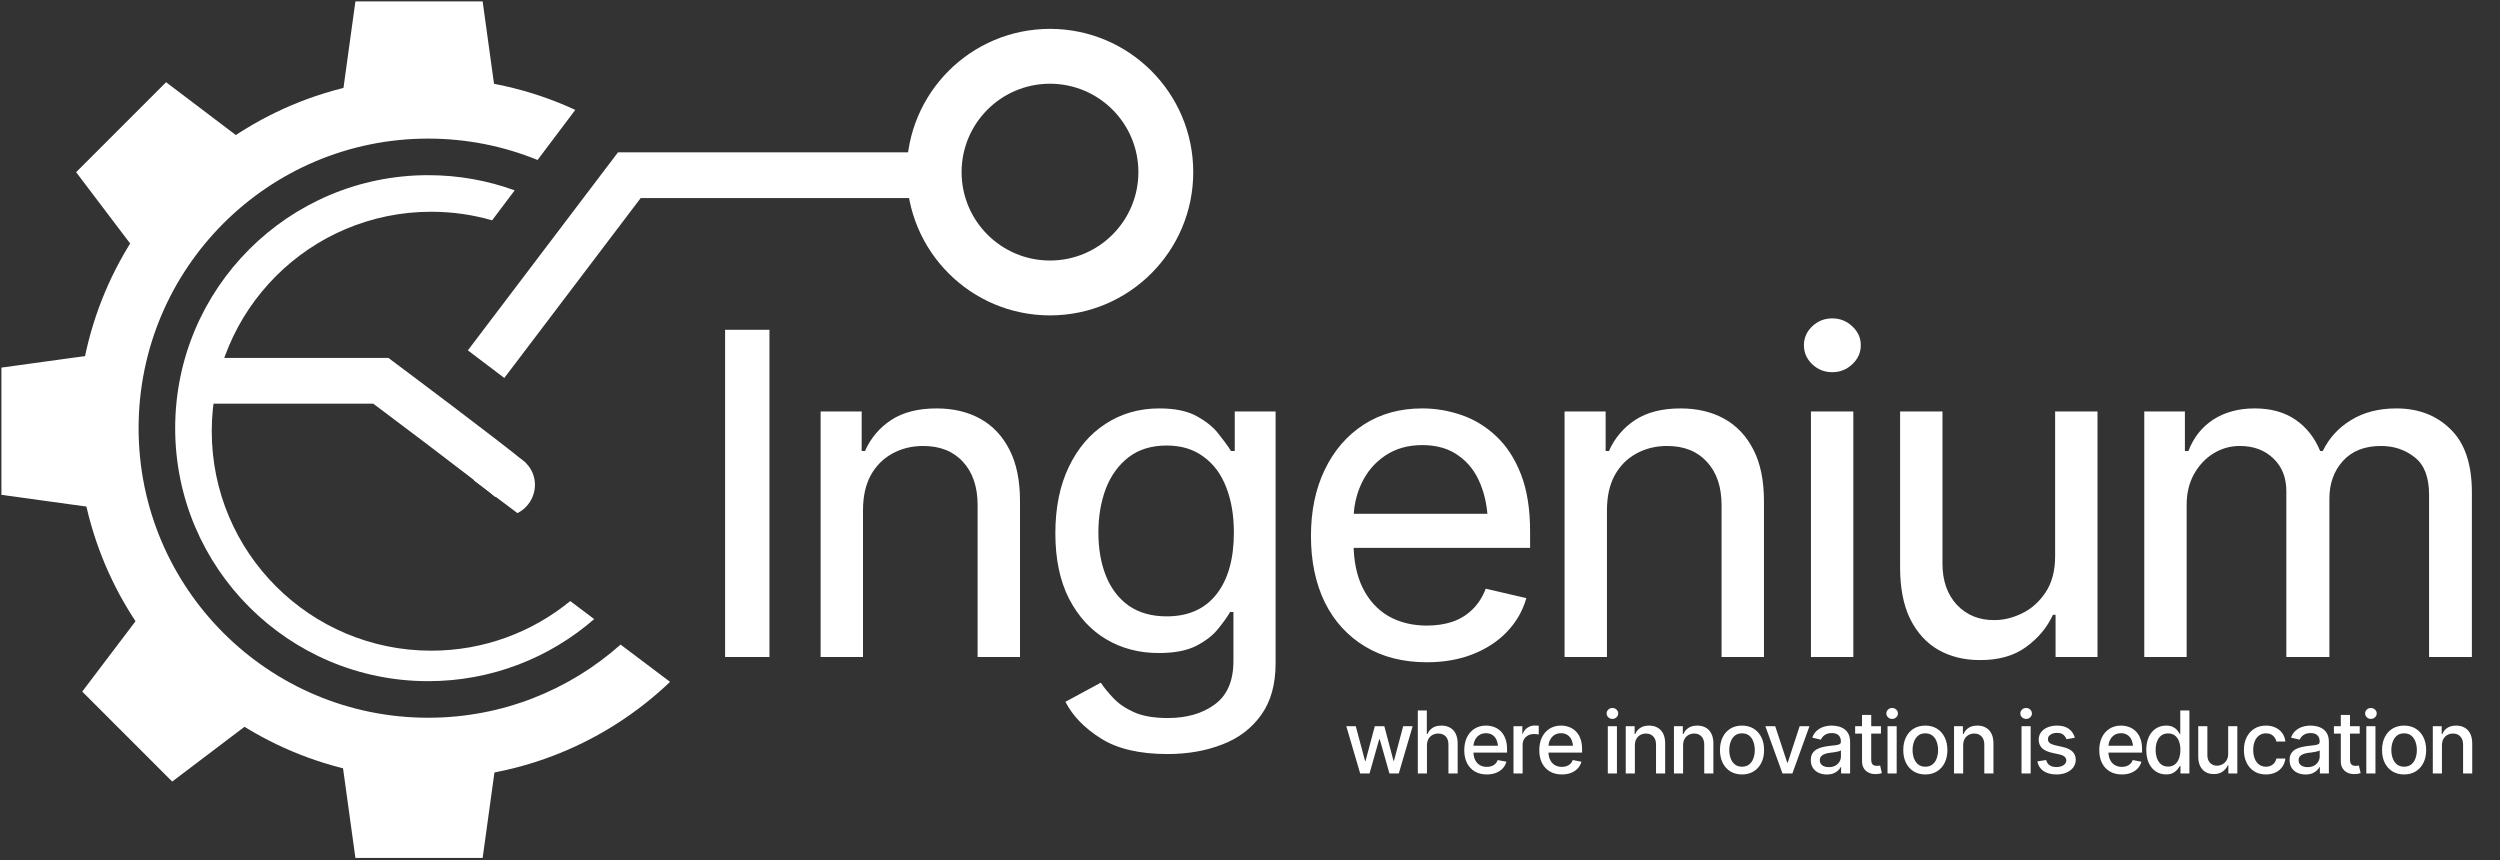 <svg width="558" height="192" viewBox="0 0 558 192" fill="none" xmlns="http://www.w3.org/2000/svg">
<rect x="0" y="0" width="558" height="192" fill="#333333" stroke="none"/>
<path d="M171.742 73.613V146.639H161.842V73.613H171.742ZM192.621 113.9V146.639H183.162V91.845H192.327V100.667H193.062C194.337 97.791 196.281 95.488 198.895 93.756C201.541 92.025 204.923 91.159 209.04 91.159C212.765 91.159 216.016 91.927 218.793 93.462C221.571 94.998 223.743 97.301 225.312 100.373C226.88 103.411 227.664 107.234 227.664 111.841V146.639H218.205V112.773C218.205 108.656 217.111 105.421 214.921 103.068C212.765 100.716 209.808 99.54 206.05 99.54C203.502 99.54 201.198 100.111 199.14 101.255C197.114 102.366 195.513 103.983 194.337 106.107C193.193 108.231 192.621 110.828 192.621 113.9ZM260.6 168.302C254.294 168.302 249.311 167.126 245.651 164.774C241.992 162.454 239.378 159.742 237.81 156.638L245.7 152.374C246.387 153.419 247.302 154.547 248.445 155.756C249.589 156.997 251.124 158.059 253.052 158.941C255.013 159.823 257.545 160.265 260.649 160.265C264.897 160.265 268.393 159.252 271.137 157.226C273.915 155.2 275.303 151.965 275.303 147.522V136.592H274.568C273.947 137.67 273.049 138.928 271.873 140.366C270.729 141.804 269.112 143.062 267.02 144.14C264.929 145.218 262.136 145.757 258.639 145.757C254.261 145.757 250.34 144.728 246.877 142.669C243.413 140.611 240.652 137.589 238.594 133.602C236.568 129.616 235.555 124.764 235.555 119.046C235.555 113.328 236.552 108.394 238.545 104.245C240.538 100.062 243.283 96.844 246.779 94.589C250.275 92.302 254.277 91.159 258.787 91.159C262.283 91.159 265.076 91.747 267.167 92.923C269.259 94.067 270.876 95.39 272.02 96.893C273.196 98.363 274.111 99.621 274.764 100.667H275.597V91.845H284.713V148.061C284.713 152.733 283.652 156.556 281.528 159.529C279.404 162.535 276.512 164.741 272.853 166.146C269.193 167.584 265.109 168.302 260.6 168.302ZM260.404 137.572C265.24 137.572 268.948 135.922 271.529 132.622C274.111 129.322 275.401 124.731 275.401 118.85C275.401 115.027 274.83 111.662 273.686 108.754C272.575 105.846 270.892 103.575 268.638 101.941C266.416 100.275 263.671 99.442 260.404 99.442C257.006 99.442 254.179 100.307 251.925 102.039C249.67 103.771 247.971 106.107 246.828 109.048C245.717 111.988 245.161 115.256 245.161 118.85C245.161 122.542 245.733 125.793 246.877 128.603C248.02 131.413 249.719 133.619 251.974 135.22C254.261 136.788 257.071 137.572 260.404 137.572ZM318.482 147.816C313.156 147.816 308.549 146.639 304.661 144.287C300.773 141.934 297.783 138.651 295.692 134.436C293.634 130.188 292.604 125.254 292.604 119.634C292.604 114.014 293.634 109.08 295.692 104.833C297.75 100.552 300.642 97.203 304.367 94.785C308.092 92.368 312.454 91.159 317.453 91.159C320.426 91.159 323.334 91.649 326.177 92.629C329.052 93.609 331.634 95.177 333.921 97.334C336.241 99.49 338.087 102.317 339.459 105.813C340.831 109.309 341.518 113.573 341.518 118.605V122.281H298.584V114.684H336.469L332.107 117.38C332.107 113.884 331.552 110.779 330.441 108.068C329.363 105.356 327.729 103.232 325.54 101.696C323.383 100.128 320.688 99.344 317.453 99.344C314.251 99.344 311.49 100.128 309.17 101.696C306.883 103.232 305.135 105.274 303.926 107.822C302.717 110.371 302.112 113.116 302.112 116.056V121.154C302.112 125.107 302.799 128.473 304.171 131.25C305.543 133.994 307.455 136.086 309.905 137.523C312.389 138.928 315.248 139.631 318.482 139.631C320.606 139.631 322.534 139.337 324.266 138.749C325.997 138.128 327.484 137.197 328.726 135.955C329.967 134.713 330.931 133.194 331.617 131.397L340.684 133.504C339.868 136.347 338.43 138.847 336.371 141.003C334.346 143.127 331.813 144.793 328.775 146.002C325.736 147.211 322.305 147.816 318.482 147.816ZM358.672 113.9V146.639H349.212V91.845H358.377V100.667H359.113C360.387 97.791 362.331 95.488 364.945 93.756C367.592 92.025 370.973 91.159 375.09 91.159C378.815 91.159 382.066 91.927 384.844 93.462C387.621 94.998 389.794 97.301 391.362 100.373C392.93 103.411 393.715 107.234 393.715 111.841V146.639H384.255V112.773C384.255 108.656 383.161 105.421 380.972 103.068C378.815 100.716 375.858 99.54 372.101 99.54C369.552 99.54 367.249 100.111 365.19 101.255C363.164 102.366 361.563 103.983 360.387 106.107C359.243 108.231 358.672 110.828 358.672 113.9ZM404.203 146.639V91.845H413.662V146.639H404.203ZM408.957 83.072C407.225 83.072 405.739 82.484 404.497 81.307C403.255 80.131 402.635 78.71 402.635 77.043C402.635 75.41 403.255 74.005 404.497 72.828C405.739 71.652 407.225 71.064 408.957 71.064C410.689 71.064 412.176 71.652 413.417 72.828C414.691 74.005 415.329 75.41 415.329 77.043C415.329 78.71 414.691 80.131 413.417 81.307C412.176 82.484 410.689 83.072 408.957 83.072ZM458.704 124.143V91.845H468.163V146.639H458.802V137.229H458.213C456.906 140.072 454.897 142.473 452.185 144.434C449.473 146.394 446.042 147.358 441.893 147.326C438.429 147.326 435.358 146.574 432.679 145.071C429.999 143.535 427.892 141.232 426.356 138.16C424.853 135.089 424.102 131.25 424.102 126.643V91.845H433.561V125.81C433.561 129.632 434.639 132.704 436.796 135.024C438.985 137.311 441.778 138.438 445.176 138.406C447.235 138.406 449.293 137.899 451.352 136.886C453.443 135.873 455.191 134.305 456.596 132.181C458.001 130.057 458.704 127.378 458.704 124.143ZM478.602 146.639V91.845H487.669V100.667H488.453C489.597 97.661 491.443 95.325 493.992 93.658C496.573 91.992 499.661 91.159 503.255 91.159C506.849 91.159 509.871 91.992 512.322 93.658C514.772 95.325 516.619 97.661 517.86 100.667H518.448C519.853 97.759 521.961 95.455 524.771 93.756C527.581 92.025 530.946 91.159 534.867 91.159C539.801 91.159 543.836 92.711 546.973 95.815C550.142 98.886 551.727 103.591 551.727 109.93V146.639H542.17V110.42C542.17 106.532 541.108 103.755 538.984 102.088C536.86 100.389 534.344 99.54 531.436 99.54C527.777 99.54 524.934 100.667 522.908 102.921C520.915 105.143 519.919 107.937 519.919 111.302V146.639H510.312V109.636C510.312 106.597 509.349 104.163 507.421 102.333C505.493 100.471 502.993 99.54 499.922 99.54C497.798 99.54 495.838 100.095 494.041 101.206C492.244 102.317 490.79 103.869 489.679 105.862C488.6 107.822 488.061 110.093 488.061 112.675V146.639H478.602Z" fill="white"/>
<path d="M303.59 172.639L300.494 162.085H302.608L304.676 169.836H304.789L306.856 162.085H308.981L311.029 169.807H311.133L313.191 162.085H315.305L312.209 172.639H310.123L307.97 165.031H307.829L305.676 172.639H303.59ZM318.496 166.381V172.639H316.457V158.574H318.468V163.822H318.609C318.855 163.25 319.229 162.797 319.733 162.463C320.243 162.123 320.907 161.953 321.725 161.953C322.448 161.953 323.081 162.101 323.622 162.397C324.163 162.693 324.585 163.136 324.887 163.728C325.195 164.32 325.35 165.056 325.35 165.937V172.639H323.292V166.182C323.292 165.402 323.09 164.798 322.688 164.37C322.291 163.942 321.737 163.728 321.026 163.728C320.535 163.728 320.101 163.835 319.723 164.049C319.346 164.257 319.047 164.556 318.827 164.946C318.606 165.336 318.496 165.814 318.496 166.381ZM331.854 172.857C330.822 172.857 329.928 172.633 329.173 172.186C328.418 171.739 327.836 171.11 327.426 170.298C327.024 169.48 326.822 168.527 326.822 167.438C326.822 166.355 327.021 165.402 327.417 164.578C327.82 163.753 328.383 163.111 329.107 162.652C329.837 162.186 330.693 161.953 331.675 161.953C332.272 161.953 332.851 162.051 333.411 162.246C333.972 162.441 334.475 162.749 334.922 163.171C335.369 163.593 335.721 164.14 335.979 164.814C336.244 165.487 336.376 166.299 336.376 167.249V167.985H327.983V166.447H335.318L334.365 166.956C334.365 166.308 334.264 165.736 334.063 165.238C333.861 164.741 333.559 164.354 333.157 164.077C332.76 163.794 332.266 163.652 331.675 163.652C331.083 163.652 330.576 163.794 330.155 164.077C329.739 164.36 329.421 164.735 329.201 165.201C328.981 165.666 328.871 166.176 328.871 166.73V167.778C328.871 168.501 328.997 169.115 329.248 169.619C329.5 170.122 329.849 170.506 330.296 170.77C330.749 171.035 331.275 171.167 331.873 171.167C332.263 171.167 332.615 171.11 332.93 170.997C333.251 170.884 333.528 170.714 333.761 170.487C333.994 170.26 334.17 169.98 334.289 169.647L336.234 170.015C336.077 170.581 335.8 171.079 335.403 171.507C335.007 171.935 334.507 172.268 333.902 172.507C333.305 172.74 332.622 172.857 331.854 172.857ZM337.811 172.639V162.085H339.784V163.775H339.897C340.092 163.209 340.432 162.762 340.916 162.435C341.407 162.101 341.961 161.934 342.578 161.934C342.704 161.934 342.852 161.941 343.022 161.953C343.198 161.96 343.339 161.969 343.446 161.982V163.945C343.365 163.92 343.217 163.895 343.003 163.87C342.795 163.844 342.584 163.832 342.37 163.832C341.886 163.832 341.451 163.936 341.067 164.143C340.69 164.345 340.391 164.625 340.171 164.983C339.957 165.336 339.85 165.745 339.85 166.211V172.639H337.811ZM348.601 172.857C347.569 172.857 346.675 172.633 345.92 172.186C345.164 171.739 344.582 171.11 344.173 170.298C343.77 169.48 343.569 168.527 343.569 167.438C343.569 166.355 343.767 165.402 344.164 164.578C344.567 163.753 345.13 163.111 345.854 162.652C346.584 162.186 347.439 161.953 348.421 161.953C349.019 161.953 349.598 162.051 350.158 162.246C350.718 162.441 351.222 162.749 351.669 163.171C352.115 163.593 352.468 164.14 352.726 164.814C352.99 165.487 353.122 166.299 353.122 167.249V167.985H344.73V166.447H352.065L351.112 166.956C351.112 166.308 351.011 165.736 350.81 165.238C350.608 164.741 350.306 164.354 349.903 164.077C349.507 163.794 349.013 163.652 348.421 163.652C347.83 163.652 347.323 163.794 346.901 164.077C346.486 164.36 346.168 164.735 345.948 165.201C345.728 165.666 345.618 166.176 345.618 166.73V167.778C345.618 168.501 345.743 169.115 345.995 169.619C346.247 170.122 346.596 170.506 347.043 170.77C347.496 171.035 348.022 171.167 348.619 171.167C349.01 171.167 349.362 171.11 349.677 170.997C349.998 170.884 350.275 170.714 350.508 170.487C350.74 170.26 350.917 169.98 351.036 169.647L352.981 170.015C352.823 170.581 352.547 171.079 352.15 171.507C351.754 171.935 351.253 172.268 350.649 172.507C350.051 172.74 349.368 172.857 348.601 172.857ZM358.862 172.639V162.085H360.901V172.639H358.862ZM359.891 160.462C359.532 160.462 359.227 160.342 358.975 160.103C358.724 159.864 358.598 159.577 358.598 159.244C358.598 158.904 358.724 158.615 358.975 158.375C359.227 158.136 359.532 158.017 359.891 158.017C360.243 158.017 360.545 158.136 360.797 158.375C361.055 158.615 361.184 158.904 361.184 159.244C361.184 159.577 361.055 159.864 360.797 160.103C360.545 160.342 360.243 160.462 359.891 160.462ZM364.904 166.381V172.639H362.865V162.085H364.847V163.822H364.989C365.228 163.25 365.602 162.797 366.112 162.463C366.622 162.123 367.276 161.953 368.076 161.953C368.793 161.953 369.419 162.104 369.954 162.406C370.495 162.702 370.914 163.146 371.21 163.737C371.512 164.329 371.663 165.062 371.663 165.937V172.639H369.624V166.182C369.624 165.421 369.422 164.823 369.02 164.389C368.617 163.948 368.069 163.728 367.377 163.728C366.905 163.728 366.48 163.835 366.103 164.049C365.731 164.257 365.439 164.556 365.225 164.946C365.011 165.336 364.904 165.814 364.904 166.381ZM375.665 166.381V172.639H373.626V162.085H375.609V163.822H375.75C375.99 163.25 376.364 162.797 376.874 162.463C377.383 162.123 378.038 161.953 378.837 161.953C379.555 161.953 380.181 162.104 380.716 162.406C381.257 162.702 381.676 163.146 381.971 163.737C382.273 164.329 382.425 165.062 382.425 165.937V172.639H380.385V166.182C380.385 165.421 380.184 164.823 379.781 164.389C379.379 163.948 378.831 163.728 378.139 163.728C377.667 163.728 377.242 163.835 376.864 164.049C376.493 164.257 376.2 164.556 375.986 164.946C375.772 165.336 375.665 165.814 375.665 166.381ZM388.815 172.857C387.827 172.857 386.962 172.63 386.219 172.177C385.483 171.724 384.91 171.088 384.501 170.27C384.099 169.452 383.897 168.501 383.897 167.419C383.897 166.324 384.099 165.367 384.501 164.549C384.91 163.725 385.483 163.086 386.219 162.633C386.962 162.18 387.827 161.953 388.815 161.953C389.81 161.953 390.675 162.18 391.411 162.633C392.148 163.086 392.721 163.725 393.13 164.549C393.539 165.367 393.743 166.324 393.743 167.419C393.743 168.501 393.539 169.452 393.13 170.27C392.721 171.088 392.148 171.724 391.411 172.177C390.675 172.63 389.81 172.857 388.815 172.857ZM388.815 171.129C389.464 171.129 389.999 170.959 390.42 170.619C390.842 170.279 391.153 169.829 391.355 169.269C391.563 168.703 391.666 168.086 391.666 167.419C391.666 166.739 391.563 166.116 391.355 165.55C391.153 164.983 390.842 164.53 390.42 164.191C389.999 163.851 389.464 163.681 388.815 163.681C388.174 163.681 387.642 163.851 387.22 164.191C386.805 164.53 386.493 164.983 386.286 165.55C386.078 166.116 385.974 166.739 385.974 167.419C385.974 168.086 386.078 168.703 386.286 169.269C386.493 169.829 386.805 170.279 387.22 170.619C387.642 170.959 388.174 171.129 388.815 171.129ZM403.872 162.085L400.059 172.639H397.85L394.026 162.085H396.226L398.907 170.223H399.02L401.682 162.085H403.872ZM407.743 172.866C407.076 172.866 406.472 172.743 405.93 172.498C405.389 172.246 404.961 171.881 404.647 171.403C404.332 170.924 404.175 170.342 404.175 169.656C404.175 169.058 404.288 168.571 404.514 168.193C404.747 167.809 405.059 167.504 405.449 167.277C405.839 167.051 406.273 166.881 406.752 166.768C407.23 166.654 407.721 166.566 408.224 166.503C408.86 166.434 409.373 166.374 409.763 166.324C410.153 166.274 410.436 166.195 410.613 166.088C410.795 165.975 410.886 165.795 410.886 165.55V165.503C410.886 164.905 410.716 164.442 410.377 164.115C410.043 163.788 409.546 163.624 408.885 163.624C408.199 163.624 407.655 163.775 407.252 164.077C406.855 164.373 406.582 164.71 406.431 165.087L404.495 164.644C404.728 164.002 405.065 163.486 405.506 163.095C405.952 162.699 406.462 162.409 407.035 162.227C407.614 162.044 408.218 161.953 408.847 161.953C409.269 161.953 409.716 162.004 410.188 162.104C410.66 162.199 411.104 162.378 411.519 162.642C411.941 162.9 412.284 163.272 412.548 163.756C412.812 164.241 412.944 164.867 412.944 165.635V172.639H410.934V171.195H410.858C410.732 171.453 410.534 171.711 410.263 171.969C409.999 172.227 409.659 172.441 409.244 172.611C408.828 172.781 408.328 172.866 407.743 172.866ZM408.187 171.223C408.759 171.223 409.247 171.113 409.65 170.893C410.053 170.666 410.361 170.371 410.575 170.006C410.789 169.641 410.896 169.254 410.896 168.844V167.476C410.82 167.545 410.679 167.611 410.471 167.674C410.263 167.737 410.027 167.79 409.763 167.834C409.499 167.878 409.241 167.919 408.989 167.957C408.737 167.989 408.526 168.014 408.356 168.033C407.96 168.089 407.598 168.177 407.271 168.297C406.944 168.41 406.679 168.58 406.478 168.807C406.283 169.027 406.185 169.32 406.185 169.685C406.185 170.194 406.374 170.578 406.752 170.836C407.129 171.094 407.608 171.223 408.187 171.223ZM419.826 162.085V163.737H414.068V162.085H419.826ZM415.606 159.574H417.655V169.543C417.655 170.028 417.756 170.383 417.957 170.61C418.158 170.83 418.483 170.94 418.929 170.94C419.036 170.94 419.15 170.934 419.269 170.921C419.395 170.909 419.521 170.89 419.647 170.865L420.034 172.564C419.826 172.633 419.6 172.687 419.354 172.724C419.109 172.762 418.863 172.781 418.618 172.781C417.705 172.781 416.975 172.526 416.428 172.016C415.88 171.5 415.606 170.814 415.606 169.958V159.574ZM421.299 172.639V162.085H423.338V172.639H421.299ZM422.328 160.462C421.969 160.462 421.664 160.342 421.412 160.103C421.16 159.864 421.035 159.577 421.035 159.244C421.035 158.904 421.16 158.615 421.412 158.375C421.664 158.136 421.969 158.017 422.328 158.017C422.68 158.017 422.982 158.136 423.234 158.375C423.492 158.615 423.621 158.904 423.621 159.244C423.621 159.577 423.492 159.864 423.234 160.103C422.982 160.342 422.68 160.462 422.328 160.462ZM429.729 172.857C428.741 172.857 427.875 172.63 427.133 172.177C426.397 171.724 425.824 171.088 425.415 170.27C425.012 169.452 424.811 168.501 424.811 167.419C424.811 166.324 425.012 165.367 425.415 164.549C425.824 163.725 426.397 163.086 427.133 162.633C427.875 162.18 428.741 161.953 429.729 161.953C430.723 161.953 431.589 162.18 432.325 162.633C433.061 163.086 433.634 163.725 434.043 164.549C434.452 165.367 434.657 166.324 434.657 167.419C434.657 168.501 434.452 169.452 434.043 170.27C433.634 171.088 433.061 171.724 432.325 172.177C431.589 172.63 430.723 172.857 429.729 172.857ZM429.729 171.129C430.377 171.129 430.912 170.959 431.334 170.619C431.755 170.279 432.067 169.829 432.268 169.269C432.476 168.703 432.58 168.086 432.58 167.419C432.58 166.739 432.476 166.116 432.268 165.55C432.067 164.983 431.755 164.53 431.334 164.191C430.912 163.851 430.377 163.681 429.729 163.681C429.087 163.681 428.555 163.851 428.133 164.191C427.718 164.53 427.407 164.983 427.199 165.55C426.991 166.116 426.887 166.739 426.887 167.419C426.887 168.086 426.991 168.703 427.199 169.269C427.407 169.829 427.718 170.279 428.133 170.619C428.555 170.959 429.087 171.129 429.729 171.129ZM438.178 166.381V172.639H436.139V162.085H438.121V163.822H438.263C438.502 163.25 438.876 162.797 439.386 162.463C439.896 162.123 440.55 161.953 441.35 161.953C442.067 161.953 442.693 162.104 443.228 162.406C443.769 162.702 444.188 163.146 444.484 163.737C444.786 164.329 444.937 165.062 444.937 165.937V172.639H442.898V166.182C442.898 165.421 442.696 164.823 442.294 164.389C441.891 163.948 441.343 163.728 440.651 163.728C440.179 163.728 439.754 163.835 439.377 164.049C439.005 164.257 438.713 164.556 438.499 164.946C438.285 165.336 438.178 165.814 438.178 166.381ZM451.205 172.639V162.085H453.244V172.639H451.205ZM452.234 160.462C451.875 160.462 451.57 160.342 451.318 160.103C451.067 159.864 450.941 159.577 450.941 159.244C450.941 158.904 451.067 158.615 451.318 158.375C451.57 158.136 451.875 158.017 452.234 158.017C452.586 158.017 452.889 158.136 453.14 158.375C453.398 158.615 453.527 158.904 453.527 159.244C453.527 159.577 453.398 159.864 453.14 160.103C452.889 160.342 452.586 160.462 452.234 160.462ZM463.1 164.672L461.24 164.993C461.12 164.64 460.897 164.316 460.57 164.021C460.249 163.725 459.767 163.577 459.125 163.577C458.546 163.577 458.062 163.709 457.672 163.973C457.288 164.231 457.096 164.562 457.096 164.965C457.096 165.317 457.225 165.603 457.483 165.824C457.747 166.044 458.166 166.22 458.738 166.352L460.428 166.73C461.391 166.95 462.112 167.296 462.59 167.768C463.068 168.24 463.307 168.844 463.307 169.581C463.307 170.216 463.125 170.783 462.76 171.28C462.395 171.771 461.888 172.158 461.24 172.441C460.592 172.718 459.843 172.857 458.993 172.857C457.81 172.857 456.847 172.602 456.105 172.092C455.362 171.582 454.906 170.865 454.736 169.94L456.709 169.637C456.835 170.154 457.089 170.544 457.473 170.808C457.864 171.072 458.367 171.205 458.984 171.205C459.651 171.205 460.186 171.063 460.589 170.78C460.998 170.497 461.202 170.154 461.202 169.751C461.202 169.084 460.705 168.634 459.711 168.401L457.926 168.004C456.938 167.778 456.208 167.422 455.736 166.938C455.271 166.447 455.038 165.83 455.038 165.087C455.038 164.464 455.211 163.917 455.557 163.445C455.909 162.973 456.391 162.608 457.001 162.35C457.618 162.085 458.32 161.953 459.106 161.953C460.252 161.953 461.149 162.202 461.797 162.699C462.451 163.196 462.886 163.854 463.1 164.672ZM473.588 172.857C472.555 172.857 471.662 172.633 470.907 172.186C470.151 171.739 469.569 171.11 469.16 170.298C468.757 169.48 468.556 168.527 468.556 167.438C468.556 166.355 468.754 165.402 469.151 164.578C469.554 163.753 470.117 163.111 470.841 162.652C471.571 162.186 472.426 161.953 473.408 161.953C474.006 161.953 474.585 162.051 475.145 162.246C475.705 162.441 476.209 162.749 476.656 163.171C477.102 163.593 477.455 164.14 477.713 164.814C477.977 165.487 478.109 166.299 478.109 167.249V167.985H469.717V166.447H477.052L476.099 166.956C476.099 166.308 475.998 165.736 475.797 165.238C475.595 164.741 475.293 164.354 474.89 164.077C474.494 163.794 474 163.652 473.408 163.652C472.817 163.652 472.31 163.794 471.888 164.077C471.473 164.36 471.155 164.735 470.935 165.201C470.715 165.666 470.605 166.176 470.605 166.73V167.778C470.605 168.501 470.73 169.115 470.982 169.619C471.234 170.122 471.583 170.506 472.03 170.77C472.483 171.035 473.009 171.167 473.606 171.167C473.997 171.167 474.349 171.11 474.664 170.997C474.985 170.884 475.262 170.714 475.494 170.487C475.727 170.26 475.904 169.98 476.023 169.647L477.968 170.015C477.81 170.581 477.534 171.079 477.137 171.507C476.741 171.935 476.24 172.268 475.636 172.507C475.038 172.74 474.355 172.857 473.588 172.857ZM483.471 172.847C482.615 172.847 481.854 172.63 481.187 172.196C480.52 171.755 479.997 171.129 479.62 170.317C479.242 169.499 479.053 168.524 479.053 167.391C479.053 166.245 479.245 165.267 479.629 164.455C480.013 163.643 480.539 163.023 481.206 162.595C481.873 162.167 482.628 161.953 483.471 161.953C484.132 161.953 484.661 162.063 485.057 162.284C485.46 162.498 485.772 162.749 485.992 163.039C486.218 163.328 486.392 163.583 486.511 163.803H486.634V158.574H488.673V172.639H486.681V170.997H486.511C486.392 171.217 486.215 171.472 485.982 171.761C485.75 172.051 485.432 172.306 485.029 172.526C484.633 172.74 484.113 172.847 483.471 172.847ZM483.915 171.101C484.507 171.101 485.007 170.943 485.416 170.629C485.825 170.314 486.133 169.877 486.341 169.316C486.555 168.756 486.662 168.108 486.662 167.372C486.662 166.635 486.558 165.994 486.351 165.446C486.143 164.892 485.835 164.464 485.425 164.162C485.016 163.854 484.513 163.7 483.915 163.7C483.298 163.7 482.785 163.86 482.376 164.181C481.967 164.502 481.659 164.939 481.451 165.493C481.244 166.047 481.14 166.673 481.14 167.372C481.14 168.077 481.244 168.712 481.451 169.279C481.659 169.839 481.967 170.283 482.376 170.61C482.792 170.937 483.305 171.101 483.915 171.101ZM497.329 168.278V162.085H499.369V172.639H497.367V170.808H497.254C497.002 171.368 496.612 171.837 496.083 172.215C495.555 172.592 494.894 172.778 494.101 172.772C493.421 172.772 492.82 172.624 492.298 172.328C491.782 172.032 491.376 171.588 491.08 170.997C490.791 170.405 490.646 169.672 490.646 168.797V162.085H492.685V168.561C492.685 169.272 492.886 169.842 493.289 170.27C493.692 170.698 494.211 170.909 494.847 170.902C495.231 170.902 495.611 170.808 495.989 170.619C496.373 170.43 496.691 170.141 496.942 169.751C497.2 169.361 497.329 168.87 497.329 168.278ZM505.759 172.857C504.746 172.857 503.871 172.624 503.135 172.158C502.399 171.692 501.832 171.05 501.436 170.232C501.039 169.414 500.841 168.476 500.841 167.419C500.841 166.343 501.043 165.396 501.445 164.578C501.854 163.753 502.424 163.111 503.154 162.652C503.89 162.186 504.753 161.953 505.741 161.953C506.546 161.953 507.26 162.101 507.883 162.397C508.513 162.686 509.019 163.099 509.403 163.634C509.794 164.168 510.023 164.792 510.092 165.503H508.091C508.022 165.169 507.887 164.864 507.685 164.587C507.49 164.31 507.232 164.09 506.911 163.926C506.59 163.763 506.209 163.681 505.769 163.681C505.196 163.681 504.696 163.832 504.268 164.134C503.846 164.43 503.516 164.854 503.277 165.408C503.038 165.962 502.918 166.617 502.918 167.372C502.918 168.133 503.034 168.797 503.267 169.364C503.5 169.93 503.831 170.367 504.258 170.676C504.693 170.978 505.196 171.129 505.769 171.129C506.36 171.129 506.864 170.965 507.279 170.638C507.701 170.311 507.972 169.864 508.091 169.298H510.092C510.023 169.984 509.803 170.594 509.432 171.129C509.06 171.664 508.563 172.086 507.94 172.394C507.317 172.702 506.59 172.857 505.759 172.857ZM514.605 172.866C513.938 172.866 513.334 172.743 512.792 172.498C512.251 172.246 511.823 171.881 511.508 171.403C511.194 170.924 511.036 170.342 511.036 169.656C511.036 169.058 511.15 168.571 511.376 168.193C511.609 167.809 511.921 167.504 512.311 167.277C512.701 167.051 513.135 166.881 513.614 166.768C514.092 166.654 514.583 166.566 515.086 166.503C515.722 166.434 516.235 166.374 516.625 166.324C517.015 166.274 517.298 166.195 517.475 166.088C517.657 165.975 517.748 165.795 517.748 165.55V165.503C517.748 164.905 517.578 164.442 517.239 164.115C516.905 163.788 516.408 163.624 515.747 163.624C515.061 163.624 514.517 163.775 514.114 164.077C513.717 164.373 513.444 164.71 513.293 165.087L511.357 164.644C511.59 164.002 511.927 163.486 512.368 163.095C512.814 162.699 513.324 162.409 513.897 162.227C514.476 162.044 515.08 161.953 515.709 161.953C516.131 161.953 516.578 162.004 517.05 162.104C517.522 162.199 517.966 162.378 518.381 162.642C518.803 162.9 519.146 163.272 519.41 163.756C519.674 164.241 519.806 164.867 519.806 165.635V172.639H517.796V171.195H517.72C517.594 171.453 517.396 171.711 517.125 171.969C516.861 172.227 516.521 172.441 516.106 172.611C515.69 172.781 515.19 172.866 514.605 172.866ZM515.049 171.223C515.621 171.223 516.109 171.113 516.512 170.893C516.915 170.666 517.223 170.371 517.437 170.006C517.651 169.641 517.758 169.254 517.758 168.844V167.476C517.682 167.545 517.541 167.611 517.333 167.674C517.125 167.737 516.889 167.79 516.625 167.834C516.361 167.878 516.103 167.919 515.851 167.957C515.599 167.989 515.388 168.014 515.218 168.033C514.822 168.089 514.46 168.177 514.133 168.297C513.806 168.41 513.541 168.58 513.34 168.807C513.145 169.027 513.047 169.32 513.047 169.685C513.047 170.194 513.236 170.578 513.614 170.836C513.991 171.094 514.47 171.223 515.049 171.223ZM526.688 162.085V163.737H520.93V162.085H526.688ZM522.468 159.574H524.517V169.543C524.517 170.028 524.618 170.383 524.819 170.61C525.02 170.83 525.345 170.94 525.791 170.94C525.898 170.94 526.012 170.934 526.131 170.921C526.257 170.909 526.383 170.89 526.509 170.865L526.896 172.564C526.688 172.633 526.462 172.687 526.216 172.724C525.971 172.762 525.725 172.781 525.48 172.781C524.567 172.781 523.837 172.526 523.29 172.016C522.742 171.5 522.468 170.814 522.468 169.958V159.574ZM528.161 172.639V162.085H530.2V172.639H528.161ZM529.19 160.462C528.831 160.462 528.526 160.342 528.274 160.103C528.022 159.864 527.896 159.577 527.896 159.244C527.896 158.904 528.022 158.615 528.274 158.375C528.526 158.136 528.831 158.017 529.19 158.017C529.542 158.017 529.844 158.136 530.096 158.375C530.354 158.615 530.483 158.904 530.483 159.244C530.483 159.577 530.354 159.864 530.096 160.103C529.844 160.342 529.542 160.462 529.19 160.462ZM536.591 172.857C535.603 172.857 534.737 172.63 533.995 172.177C533.258 171.724 532.686 171.088 532.277 170.27C531.874 169.452 531.673 168.501 531.673 167.419C531.673 166.324 531.874 165.367 532.277 164.549C532.686 163.725 533.258 163.086 533.995 162.633C534.737 162.18 535.603 161.953 536.591 161.953C537.585 161.953 538.451 162.18 539.187 162.633C539.923 163.086 540.496 163.725 540.905 164.549C541.314 165.367 541.519 166.324 541.519 167.419C541.519 168.501 541.314 169.452 540.905 170.27C540.496 171.088 539.923 171.724 539.187 172.177C538.451 172.63 537.585 172.857 536.591 172.857ZM536.591 171.129C537.239 171.129 537.774 170.959 538.196 170.619C538.617 170.279 538.929 169.829 539.13 169.269C539.338 168.703 539.442 168.086 539.442 167.419C539.442 166.739 539.338 166.116 539.13 165.55C538.929 164.983 538.617 164.53 538.196 164.191C537.774 163.851 537.239 163.681 536.591 163.681C535.949 163.681 535.417 163.851 534.995 164.191C534.58 164.53 534.269 164.983 534.061 165.55C533.853 166.116 533.749 166.739 533.749 167.419C533.749 168.086 533.853 168.703 534.061 169.269C534.269 169.829 534.58 170.279 534.995 170.619C535.417 170.959 535.949 171.129 536.591 171.129ZM545.04 166.381V172.639H543.001V162.085H544.983V163.822H545.125C545.364 163.25 545.738 162.797 546.248 162.463C546.758 162.123 547.412 161.953 548.212 161.953C548.929 161.953 549.555 162.104 550.09 162.406C550.631 162.702 551.05 163.146 551.346 163.737C551.648 164.329 551.799 165.062 551.799 165.937V172.639H549.76V166.182C549.76 165.421 549.558 164.823 549.156 164.389C548.753 163.948 548.205 163.728 547.513 163.728C547.041 163.728 546.616 163.835 546.239 164.049C545.867 164.257 545.575 164.556 545.361 164.946C545.147 165.336 545.04 165.814 545.04 166.381Z" fill="white"/>
<path d="M44.542 84.99L84.996 84.99C84.996 84.99 110.221 103.852 113.937 107.133" stroke="white" stroke-width="10.205"/>
<path fill-rule="evenodd" clip-rule="evenodd" d="M115.496 114.532C116.58 113.99 117.543 113.156 118.255 112.06C120.349 108.838 119.492 104.566 116.341 102.517C113.19 100.469 108.937 101.42 106.843 104.642C106.313 105.458 105.972 106.341 105.809 107.238L115.496 114.532Z" fill="white"/>
<path d="M108.494 81.28L140.47 39.099L206.463 39.099" stroke="white" stroke-width="10.205"/>
<path fill-rule="evenodd" clip-rule="evenodd" d="M114.876 42.487C108.852 40.295 102.349 39.099 95.567 39.099C64.381 39.099 39.099 64.381 39.099 95.568C39.099 126.754 64.381 152.036 95.567 152.036C109.746 152.036 122.704 146.81 132.621 138.18L127.276 134.155C118.828 141.078 108.023 145.233 96.248 145.233C69.195 145.233 47.263 123.301 47.263 96.248C47.263 69.195 69.195 47.263 96.248 47.263C100.964 47.263 105.525 47.93 109.84 49.174L114.876 42.487Z" fill="white"/>
<path d="M77.198 20.724L79.92 1L90.125 1H107.133L109.855 20.724L77.198 20.724Z" fill="white" stroke="white" stroke-width="1.361"/>
<path d="M79.92 190.809L77.198 171.085H109.855L107.133 190.809H96.928H79.92Z" fill="white" stroke="white" stroke-width="1.361"/>
<path d="M20.724 112.576L1 109.855V99.65V82.641L20.724 79.92V112.576Z" fill="white" stroke="white" stroke-width="1.361"/>
<path d="M29.915 54.367L17.892 38.496L25.108 31.279L37.135 19.253L53.006 31.275L29.915 54.367Z" fill="white" stroke="white" stroke-width="1.361"/>
<path d="M54.367 161.521L38.496 173.543L31.279 166.327L19.253 154.3L31.275 138.429L54.367 161.521Z" fill="white" stroke="white" stroke-width="1.361"/>
<path fill-rule="evenodd" clip-rule="evenodd" d="M128.402 24.53C118.417 19.908 107.294 17.328 95.568 17.328C52.357 17.328 17.328 52.357 17.328 95.568C17.328 138.778 52.357 173.807 95.568 173.807C116.503 173.807 135.518 165.584 149.56 152.192L138.511 143.872C127.094 154.029 112.051 160.2 95.567 160.2C59.872 160.2 30.935 131.263 30.935 95.567C30.935 59.872 59.872 30.935 95.567 30.935C104.208 30.935 112.452 32.63 119.985 35.707L128.402 24.53Z" fill="white"/>
<path d="M108.681 108.449L108.603 108.567L108.581 108.552L108.579 108.444L108.578 108.444L108.529 108.518L108.504 108.501L108.583 108.383L108.604 108.398L108.606 108.506L108.607 108.506L108.656 108.432L108.681 108.449ZM108.661 108.608C108.652 108.602 108.646 108.595 108.642 108.587C108.638 108.579 108.637 108.57 108.638 108.561C108.639 108.552 108.642 108.543 108.648 108.534C108.654 108.525 108.661 108.518 108.67 108.513C108.678 108.509 108.686 108.507 108.695 108.507C108.704 108.508 108.713 108.511 108.722 108.517C108.731 108.523 108.737 108.53 108.741 108.538C108.745 108.546 108.747 108.555 108.746 108.564C108.745 108.573 108.741 108.583 108.735 108.592C108.729 108.601 108.722 108.607 108.714 108.612C108.706 108.616 108.697 108.618 108.688 108.618C108.679 108.617 108.67 108.614 108.661 108.608ZM108.674 108.589C108.678 108.592 108.682 108.593 108.687 108.593C108.691 108.592 108.695 108.59 108.699 108.587C108.703 108.584 108.707 108.58 108.71 108.575C108.714 108.57 108.716 108.565 108.717 108.56C108.719 108.555 108.719 108.55 108.718 108.546C108.716 108.542 108.714 108.539 108.71 108.536C108.706 108.533 108.701 108.532 108.697 108.532C108.693 108.533 108.689 108.535 108.684 108.538C108.68 108.541 108.677 108.545 108.673 108.55C108.67 108.555 108.667 108.56 108.666 108.565C108.665 108.57 108.665 108.575 108.666 108.579C108.667 108.583 108.67 108.587 108.674 108.589ZM108.828 108.589L108.815 108.607L108.762 108.572L108.774 108.554L108.828 108.589ZM108.801 108.541L108.825 108.557L108.77 108.639C108.769 108.641 108.768 108.643 108.768 108.645C108.768 108.647 108.768 108.648 108.769 108.65C108.77 108.651 108.771 108.652 108.773 108.653C108.774 108.654 108.775 108.655 108.776 108.655C108.778 108.656 108.779 108.656 108.779 108.657L108.771 108.677C108.77 108.677 108.768 108.676 108.765 108.675C108.762 108.674 108.76 108.673 108.756 108.671C108.75 108.667 108.746 108.663 108.742 108.658C108.739 108.653 108.738 108.648 108.738 108.643C108.738 108.637 108.74 108.632 108.744 108.626L108.801 108.541ZM108.861 108.741C108.852 108.735 108.846 108.728 108.841 108.72C108.837 108.712 108.836 108.704 108.837 108.694C108.838 108.685 108.841 108.676 108.848 108.667C108.854 108.658 108.861 108.651 108.869 108.646C108.877 108.642 108.886 108.64 108.894 108.64C108.903 108.641 108.912 108.644 108.921 108.65C108.927 108.654 108.932 108.658 108.935 108.663C108.939 108.669 108.942 108.674 108.943 108.68C108.944 108.687 108.944 108.693 108.942 108.7C108.941 108.707 108.938 108.715 108.933 108.722L108.928 108.729L108.854 108.679L108.864 108.664L108.915 108.698C108.917 108.695 108.919 108.691 108.919 108.687C108.919 108.684 108.919 108.68 108.917 108.677C108.915 108.673 108.913 108.671 108.909 108.668C108.905 108.666 108.902 108.664 108.898 108.664C108.894 108.664 108.89 108.665 108.886 108.667C108.883 108.668 108.88 108.671 108.878 108.674L108.868 108.689C108.865 108.693 108.863 108.698 108.863 108.702C108.862 108.706 108.863 108.71 108.865 108.714C108.867 108.717 108.87 108.721 108.874 108.723C108.876 108.725 108.879 108.726 108.882 108.727C108.885 108.728 108.887 108.728 108.89 108.728C108.893 108.727 108.895 108.726 108.897 108.724L108.919 108.741C108.914 108.746 108.909 108.749 108.903 108.751C108.896 108.752 108.89 108.752 108.883 108.751C108.876 108.749 108.868 108.746 108.861 108.741ZM109.057 108.742L108.968 108.81L108.94 108.792L108.968 108.683L108.994 108.7L108.97 108.775L108.971 108.776L109.032 108.725L109.057 108.742ZM109.047 108.866C109.038 108.859 109.032 108.852 109.028 108.844C109.024 108.836 109.022 108.828 109.023 108.819C109.024 108.809 109.028 108.8 109.034 108.791C109.04 108.782 109.047 108.775 109.055 108.771C109.063 108.766 109.072 108.764 109.081 108.764C109.09 108.765 109.098 108.768 109.107 108.774C109.113 108.778 109.118 108.782 109.121 108.787C109.125 108.793 109.128 108.798 109.129 108.805C109.13 108.811 109.13 108.817 109.129 108.824C109.127 108.831 109.124 108.839 109.119 108.846L109.114 108.853L109.04 108.803L109.05 108.788L109.101 108.822C109.104 108.819 109.105 108.815 109.105 108.812C109.105 108.808 109.105 108.804 109.103 108.801C109.101 108.798 109.099 108.795 109.095 108.792C109.092 108.79 109.088 108.789 109.084 108.788C109.08 108.788 109.076 108.789 109.072 108.791C109.069 108.792 109.066 108.795 109.064 108.799L109.054 108.813C109.051 108.817 109.049 108.822 109.049 108.826C109.048 108.83 109.049 108.834 109.051 108.838C109.053 108.842 109.056 108.845 109.06 108.848C109.063 108.849 109.065 108.851 109.068 108.851C109.071 108.852 109.074 108.852 109.076 108.852C109.079 108.851 109.081 108.85 109.084 108.849L109.105 108.865C109.101 108.87 109.095 108.873 109.089 108.875C109.083 108.876 109.076 108.876 109.069 108.875C109.062 108.874 109.055 108.87 109.047 108.866ZM109.105 108.901L109.164 108.813L109.187 108.829L109.177 108.844L109.178 108.845C109.183 108.841 109.189 108.838 109.194 108.838C109.2 108.838 109.205 108.839 109.21 108.843C109.212 108.843 109.213 108.844 109.214 108.845C109.216 108.846 109.217 108.848 109.218 108.848L109.203 108.87C109.202 108.869 109.201 108.868 109.199 108.866C109.197 108.864 109.195 108.863 109.194 108.862C109.19 108.86 109.186 108.858 109.182 108.858C109.179 108.858 109.175 108.858 109.171 108.86C109.168 108.862 109.165 108.864 109.163 108.868L109.129 108.918L109.105 108.901ZM109.209 108.97L109.267 108.882L109.292 108.899L109.233 108.987L109.209 108.97ZM109.287 108.879C109.284 108.877 109.281 108.873 109.28 108.869C109.279 108.865 109.28 108.861 109.282 108.858C109.284 108.855 109.288 108.852 109.292 108.852C109.296 108.851 109.3 108.852 109.304 108.854C109.307 108.857 109.31 108.86 109.311 108.864C109.312 108.868 109.311 108.872 109.309 108.875C109.306 108.879 109.303 108.881 109.299 108.882C109.295 108.882 109.291 108.882 109.287 108.879ZM109.368 108.986L109.345 108.972C109.346 108.97 109.346 108.968 109.346 108.965C109.345 108.963 109.345 108.961 109.343 108.958C109.342 108.956 109.34 108.954 109.337 108.952C109.333 108.949 109.329 108.948 109.326 108.948C109.322 108.948 109.319 108.949 109.317 108.952C109.316 108.954 109.316 108.956 109.316 108.959C109.317 108.961 109.319 108.964 109.323 108.968L109.337 108.982C109.344 108.989 109.349 108.996 109.35 109.003C109.352 109.01 109.35 109.016 109.346 109.023C109.342 109.029 109.337 109.032 109.331 109.035C109.325 109.037 109.318 109.037 109.31 109.036C109.303 109.034 109.295 109.031 109.288 109.026C109.276 109.018 109.268 109.009 109.264 109C109.261 108.99 109.261 108.981 109.266 108.972L109.291 108.986C109.289 108.991 109.289 108.994 109.29 108.998C109.292 109.002 109.295 109.005 109.299 109.008C109.304 109.011 109.308 109.012 109.311 109.012C109.315 109.013 109.318 109.011 109.32 109.009C109.321 109.006 109.321 109.004 109.321 109.001C109.32 108.999 109.318 108.996 109.314 108.992L109.301 108.979C109.294 108.972 109.289 108.964 109.288 108.957C109.286 108.95 109.288 108.943 109.292 108.937C109.296 108.931 109.301 108.927 109.307 108.925C109.312 108.923 109.319 108.923 109.326 108.925C109.333 108.926 109.34 108.929 109.348 108.934C109.359 108.942 109.366 108.95 109.37 108.959C109.373 108.968 109.372 108.977 109.368 108.986ZM109.359 109.118L109.44 108.997L109.464 109.013L109.454 109.028L109.455 109.029C109.458 109.027 109.461 109.026 109.464 109.025C109.468 109.024 109.472 109.023 109.477 109.024C109.481 109.024 109.486 109.026 109.491 109.03C109.497 109.034 109.502 109.039 109.505 109.046C109.508 109.053 109.509 109.061 109.508 109.07C109.507 109.079 109.503 109.089 109.496 109.099C109.49 109.109 109.482 109.116 109.475 109.12C109.467 109.125 109.459 109.127 109.452 109.127C109.444 109.127 109.437 109.125 109.43 109.12C109.425 109.117 109.422 109.114 109.42 109.11C109.417 109.106 109.416 109.102 109.415 109.099C109.415 109.095 109.415 109.091 109.415 109.088L109.415 109.088L109.383 109.135L109.359 109.118ZM109.434 109.057C109.431 109.062 109.428 109.067 109.427 109.072C109.426 109.077 109.426 109.082 109.427 109.086C109.429 109.09 109.431 109.093 109.435 109.096C109.439 109.098 109.443 109.099 109.448 109.099C109.452 109.099 109.456 109.097 109.46 109.094C109.464 109.091 109.468 109.087 109.471 109.082C109.475 109.077 109.477 109.072 109.478 109.067C109.479 109.062 109.479 109.058 109.478 109.054C109.477 109.05 109.474 109.046 109.47 109.044C109.466 109.041 109.462 109.04 109.458 109.04C109.454 109.04 109.449 109.042 109.445 109.045C109.441 109.048 109.438 109.052 109.434 109.057ZM109.522 109.182C109.513 109.176 109.507 109.169 109.502 109.161C109.498 109.153 109.497 109.144 109.498 109.135C109.499 109.126 109.502 109.117 109.509 109.107C109.515 109.098 109.522 109.092 109.53 109.087C109.538 109.083 109.547 109.081 109.555 109.081C109.564 109.081 109.573 109.085 109.582 109.09C109.588 109.094 109.593 109.099 109.596 109.104C109.6 109.109 109.603 109.115 109.604 109.121C109.605 109.127 109.605 109.134 109.603 109.141C109.602 109.148 109.598 109.155 109.593 109.163L109.589 109.169L109.515 109.12L109.525 109.105L109.576 109.139C109.578 109.135 109.58 109.132 109.58 109.128C109.58 109.124 109.58 109.121 109.578 109.117C109.576 109.114 109.574 109.111 109.57 109.109C109.566 109.106 109.563 109.105 109.559 109.105C109.555 109.105 109.551 109.105 109.547 109.107C109.544 109.109 109.541 109.112 109.539 109.115L109.529 109.129C109.526 109.134 109.524 109.138 109.524 109.142C109.523 109.147 109.524 109.151 109.526 109.154C109.528 109.158 109.531 109.161 109.535 109.164C109.537 109.166 109.54 109.167 109.543 109.168C109.546 109.169 109.548 109.169 109.551 109.168C109.554 109.168 109.556 109.167 109.558 109.165L109.58 109.182C109.575 109.186 109.57 109.19 109.564 109.191C109.557 109.193 109.551 109.193 109.544 109.192C109.537 109.19 109.529 109.187 109.522 109.182ZM109.58 109.218L109.639 109.13L109.662 109.146L109.652 109.161L109.653 109.162C109.658 109.157 109.664 109.155 109.669 109.155C109.675 109.154 109.68 109.156 109.685 109.159C109.686 109.16 109.688 109.161 109.689 109.162C109.69 109.163 109.691 109.164 109.692 109.165L109.678 109.187C109.677 109.186 109.676 109.184 109.674 109.183C109.672 109.181 109.67 109.18 109.668 109.179C109.665 109.176 109.661 109.175 109.657 109.174C109.653 109.174 109.65 109.175 109.646 109.176C109.643 109.178 109.64 109.181 109.637 109.184L109.604 109.234L109.58 109.218ZM109.757 109.208L109.744 109.227L109.69 109.191L109.702 109.172L109.757 109.208ZM109.656 109.269L109.719 109.174C109.723 109.168 109.728 109.163 109.733 109.161C109.739 109.158 109.744 109.157 109.75 109.158C109.756 109.159 109.761 109.161 109.767 109.165C109.771 109.167 109.774 109.17 109.777 109.173C109.779 109.175 109.781 109.177 109.782 109.179L109.766 109.194C109.765 109.193 109.764 109.192 109.763 109.191C109.762 109.19 109.76 109.189 109.759 109.188C109.755 109.185 109.752 109.185 109.75 109.185C109.747 109.186 109.745 109.188 109.743 109.191L109.68 109.285L109.656 109.269ZM109.749 109.333C109.74 109.327 109.733 109.32 109.729 109.312C109.725 109.304 109.723 109.295 109.724 109.286C109.725 109.277 109.729 109.268 109.735 109.258C109.741 109.249 109.748 109.243 109.756 109.238C109.764 109.234 109.773 109.232 109.782 109.232C109.791 109.232 109.8 109.236 109.808 109.241C109.814 109.245 109.819 109.25 109.823 109.255C109.827 109.26 109.829 109.266 109.83 109.272C109.832 109.278 109.832 109.285 109.83 109.292C109.828 109.299 109.825 109.306 109.82 109.314L109.815 109.32L109.741 109.271L109.751 109.256L109.803 109.29C109.805 109.286 109.806 109.283 109.806 109.279C109.807 109.275 109.806 109.272 109.804 109.268C109.803 109.265 109.8 109.262 109.797 109.26C109.793 109.257 109.789 109.256 109.785 109.256C109.781 109.256 109.777 109.256 109.774 109.258C109.77 109.26 109.767 109.263 109.765 109.266L109.755 109.28C109.752 109.285 109.751 109.289 109.75 109.293C109.75 109.298 109.75 109.302 109.752 109.305C109.754 109.309 109.757 109.312 109.761 109.315C109.764 109.317 109.767 109.318 109.769 109.319C109.772 109.32 109.775 109.32 109.778 109.319C109.78 109.319 109.783 109.318 109.785 109.316L109.807 109.333C109.802 109.337 109.796 109.341 109.79 109.342C109.784 109.344 109.777 109.344 109.77 109.343C109.763 109.341 109.756 109.338 109.749 109.333ZM109.845 109.397C109.836 109.391 109.829 109.384 109.825 109.376C109.822 109.368 109.82 109.359 109.821 109.35C109.822 109.341 109.826 109.332 109.832 109.323C109.838 109.314 109.845 109.307 109.853 109.303C109.861 109.298 109.87 109.296 109.879 109.296C109.888 109.297 109.897 109.3 109.905 109.306C109.913 109.311 109.919 109.317 109.923 109.324C109.927 109.33 109.929 109.337 109.929 109.345C109.929 109.352 109.927 109.359 109.922 109.366L109.899 109.351C109.902 109.346 109.902 109.341 109.901 109.337C109.9 109.332 109.898 109.328 109.893 109.325C109.889 109.323 109.885 109.322 109.881 109.322C109.877 109.322 109.873 109.324 109.869 109.326C109.865 109.329 109.861 109.333 109.857 109.339C109.853 109.345 109.851 109.35 109.85 109.355C109.849 109.36 109.849 109.364 109.85 109.368C109.852 109.372 109.854 109.376 109.858 109.378C109.861 109.38 109.864 109.381 109.867 109.381C109.87 109.382 109.873 109.381 109.876 109.38C109.879 109.379 109.881 109.377 109.884 109.374L109.907 109.389C109.902 109.396 109.896 109.401 109.89 109.404C109.883 109.406 109.876 109.407 109.868 109.406C109.86 109.406 109.853 109.402 109.845 109.397ZM110.007 109.375L109.995 109.394L109.941 109.358L109.954 109.34L110.007 109.375ZM109.98 109.327L110.004 109.343L109.949 109.425C109.948 109.428 109.947 109.43 109.947 109.431C109.947 109.433 109.947 109.434 109.948 109.436C109.949 109.437 109.95 109.438 109.952 109.439C109.953 109.44 109.954 109.441 109.956 109.441C109.957 109.442 109.958 109.442 109.959 109.443L109.95 109.463C109.949 109.463 109.947 109.462 109.944 109.461C109.942 109.46 109.939 109.459 109.936 109.457C109.929 109.453 109.925 109.449 109.922 109.444C109.918 109.439 109.917 109.434 109.917 109.429C109.917 109.424 109.919 109.418 109.923 109.412L109.98 109.327Z" fill="white"/>
<path fill-rule="evenodd" clip-rule="evenodd" d="M234.357 70.395C252.017 70.395 266.333 56.079 266.333 38.419C266.333 20.759 252.017 6.443 234.357 6.443C216.697 6.443 202.381 20.759 202.381 38.419C202.381 56.079 216.697 70.395 234.357 70.395ZM234.357 58.149C245.254 58.149 254.087 49.315 254.087 38.419C254.087 27.522 245.254 18.689 234.357 18.689C223.461 18.689 214.627 27.522 214.627 38.419C214.627 49.315 223.461 58.149 234.357 58.149Z" fill="white"/>
</svg>
